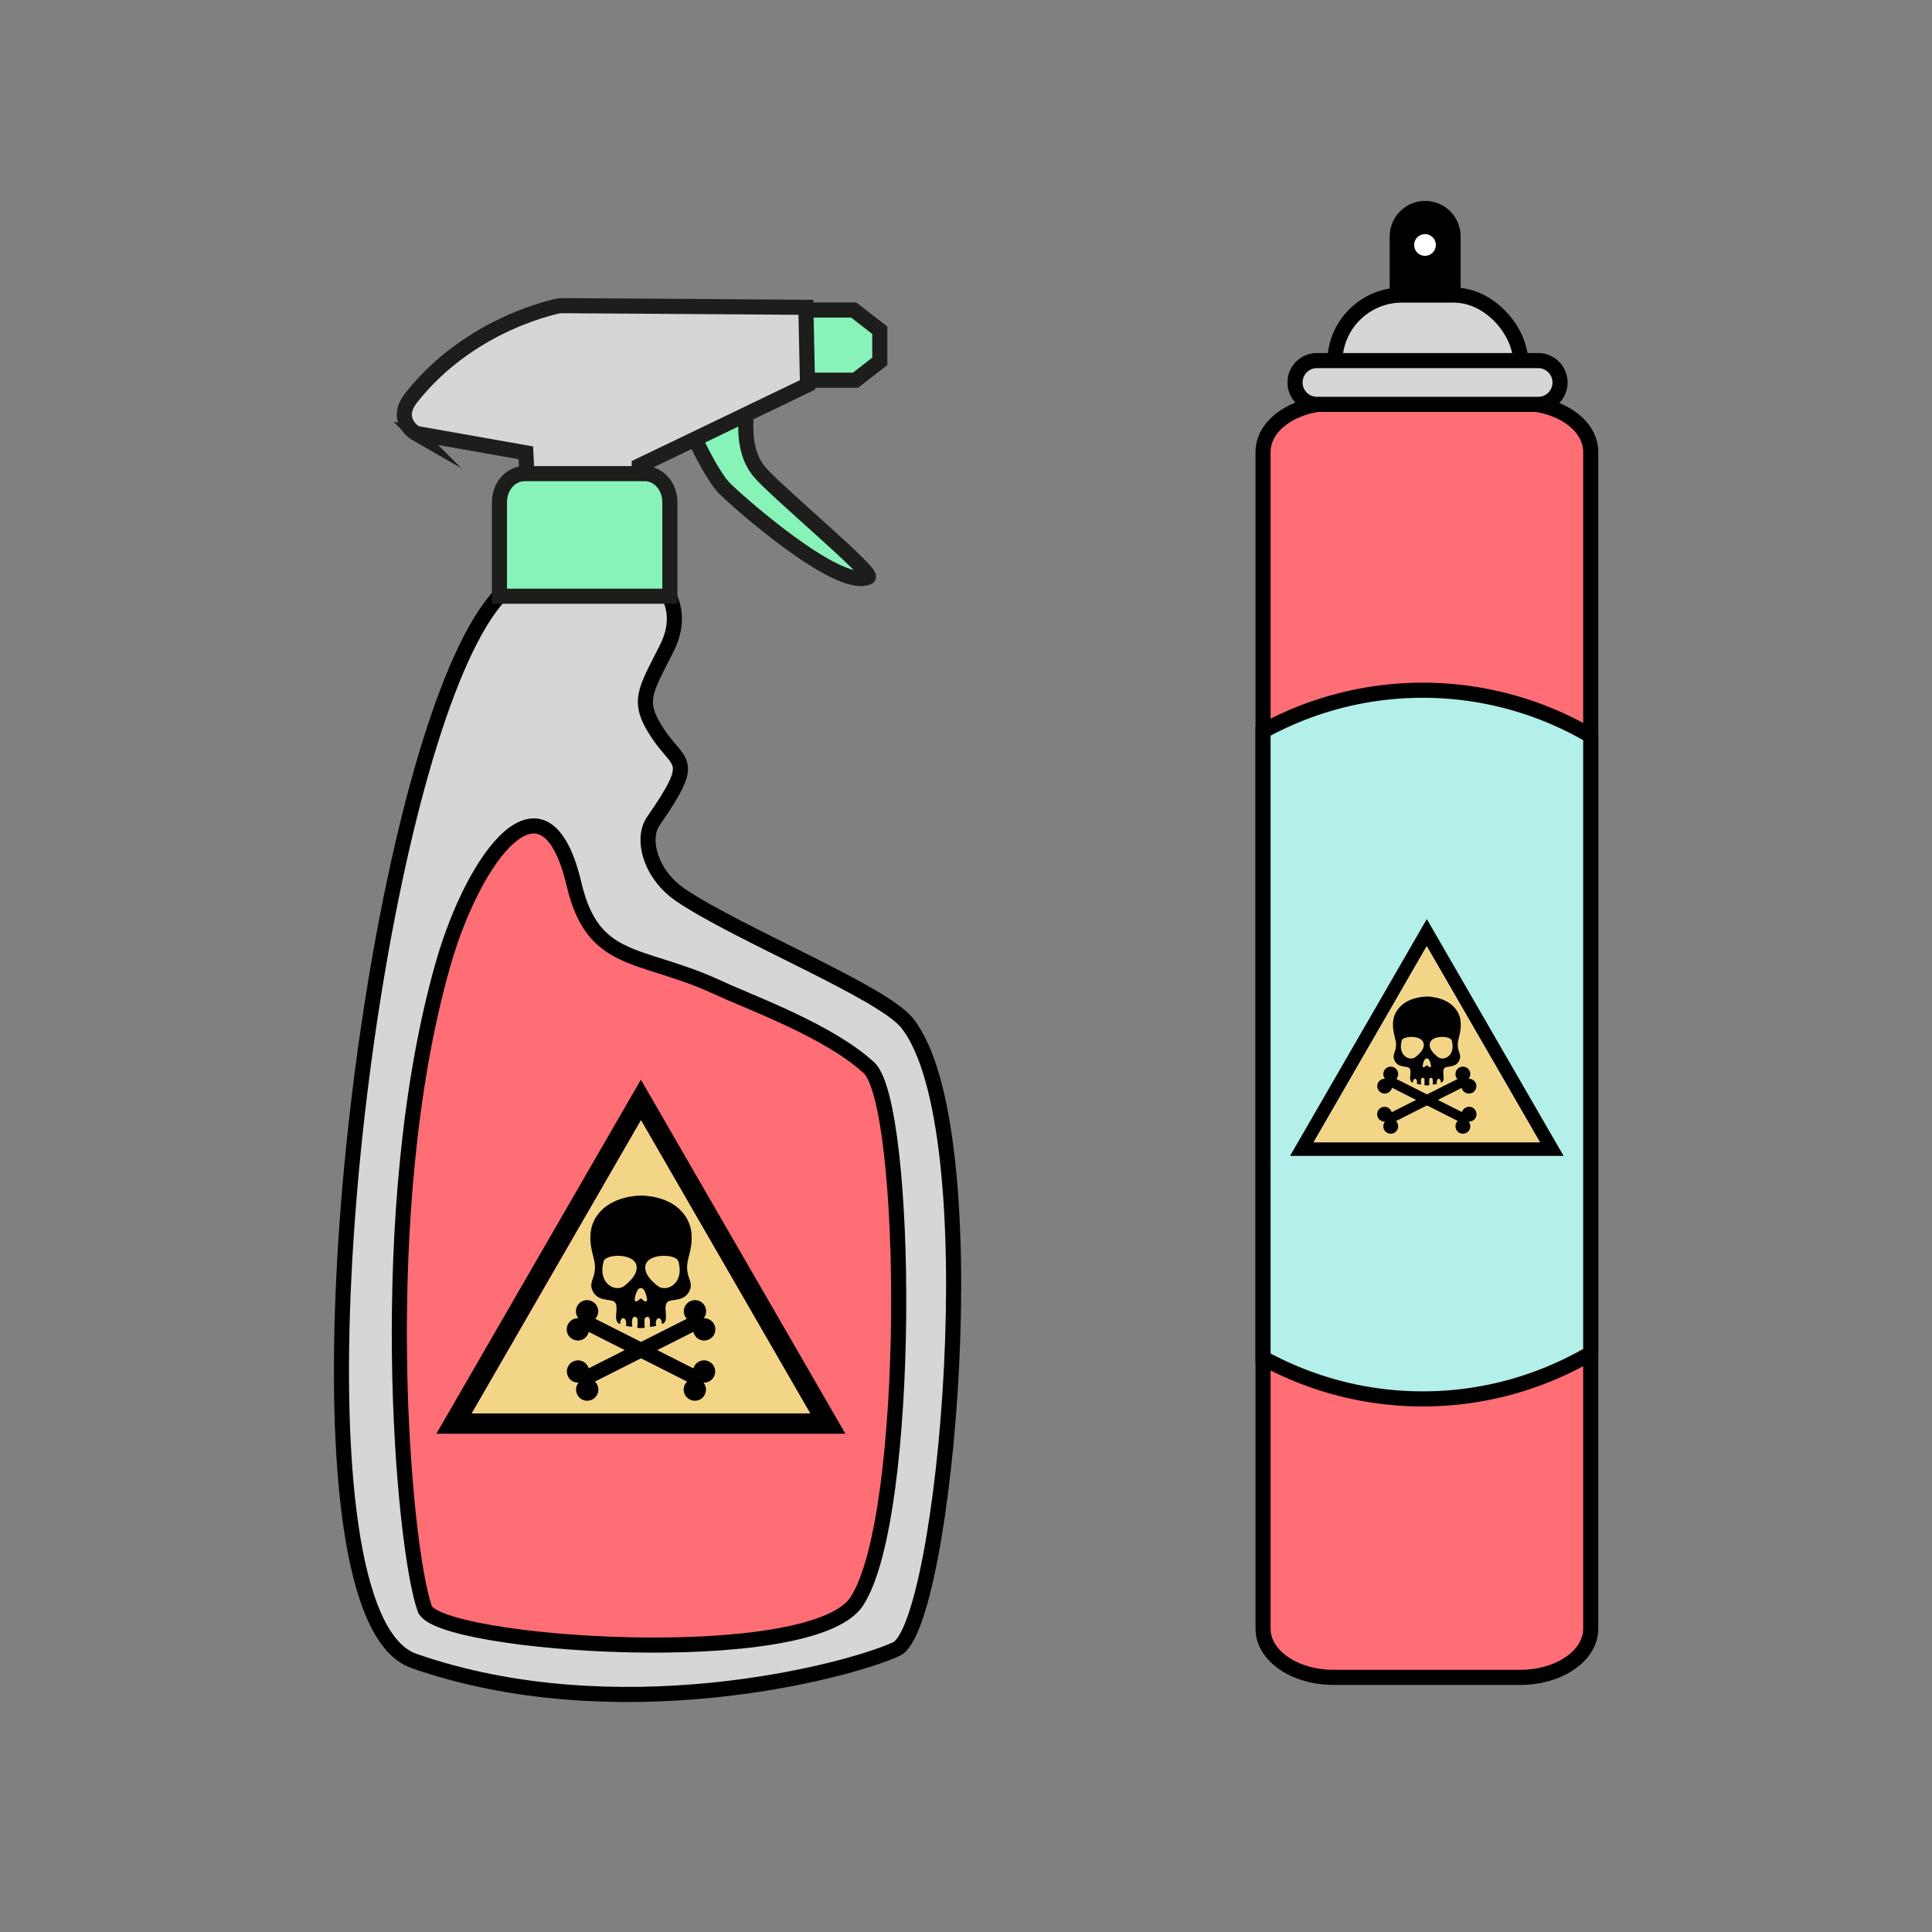 <svg xmlns="http://www.w3.org/2000/svg" viewBox="0 0 128 128"><rect x="0" y="0" width="128" height="128" fill="#808080" stroke="none"/><defs><style>.cls-1{fill:#f3d587}.cls-3{fill:#ff6d75}.cls-3,.cls-5,.cls-7{stroke-miterlimit:10}.cls-3,.cls-5{stroke:#000}.cls-5{fill:#d6d6d6}.cls-7{stroke:#1d1d1b;fill:#87f3b9}</style></defs><g style="isolation:isolate"><g id="Calque_1" data-name="Calque 1"><path d="M33.85 38.76c.93-.72 5-.65 7.54-.53 1.21.06 2.07.13 2.07.13s2.17 1.69.72 4.58-2.03 3.51-.58 5.68c1.45 2.17 2.57 1.61-.32 5.79-.8 1.15-.22 3.54 1.87 4.93 3.87 2.59 13.33 6.4 14.95 8.44 5.55 6.99 2.53 40-.72 41.48-3.47 1.57-18.61 5.44-31.96.78-2.12-.74-3.46-4.08-4.17-8.95-2.62-17.97 3.36-56.76 10.6-62.33Z" style="mix-blend-mode:multiply;fill:#d6d6d6;stroke:#000;stroke-miterlimit:10"/><path d="M52.66 20.54v4.65h4.02l1.61-1.25v-2.06l-1.73-1.34h-3.9zM45.12 26.63c.07-.17.08-.08.04-.02l5.04-4.32c-.15 2.69-1.75 6.66.08 8.93 1 1.24 7.77 6.86 7.23 7.02-1.97.91-8.8-5.14-9.56-5.94-.91-.96-2.59-4.44-2.83-5.67Z" class="cls-7"/><path d="M27.55 28.71 34.84 30l.11 2.25 7.4.11v-1.5l2.4-1.15 8.75-4.21-.11-5.14-5.48-.04-10.81-.07s-5.89 1.06-9.86 6.11c-1.18 1.5.32 2.36.32 2.36Z" style="stroke:#1d1d1b;fill:#d6d6d6;stroke-miterlimit:10"/><path d="M47.35 65.34c2.57 1.16 7.56 2.97 10.21 5.39 2.65 2.41 2.89 29.74-.8 35.37-3.02 4.6-27.76 2.9-28.62.48-1.45-4.1-3.42-26.44 1.21-42.69 2.05-7.18 6.75-13.5 8.68-5.31 1.26 5.36 4.34 4.5 9.33 6.75Z" class="cls-3"/><path d="M28.92 94.99h27.09L42.46 71.53 28.91 94.99Zm24.76-1.35H31.25l11.21-19.42 11.21 19.42Z"/><path d="M31.26 93.64h22.42L42.47 74.22 31.26 93.64z" class="cls-1"/><path d="M39.21 82.86c-.2-.96-.13-1.85.58-2.61.6-.64 1.47-.93 2.3-1.02.15-.01.28-.02.38-.02.1 0 .23 0 .38.02.83.08 1.7.37 2.3 1.02.71.77.78 1.66.58 2.61-.11.5-.26.84-.19 1.37.06.45.31.76.2 1.13-.29.96-1.29.65-1.53.91-.33.36.2 1.29-.36 1.45 0-.6-.51-.45-.38.12-.09.03-.34.07-.42.06.03-.26.06-.71-.2-.65-.08.02-.13.08-.15.15v.38c0 .06.01.13.02.18-.06.02-.15.03-.25.03-.09 0-.19 0-.25-.03 0-.05 0-.12.02-.18v-.38c-.02-.08-.06-.13-.15-.15-.26-.06-.23.39-.2.65-.08 0-.33-.03-.42-.06.13-.58-.39-.72-.38-.12-.56-.16-.03-1.09-.36-1.45-.23-.26-1.24.04-1.53-.91-.11-.37.14-.68.2-1.13.07-.53-.08-.87-.19-1.37Z"/><path d="M40 83.55c-.44 1.52.82 2.11 1.38 1.63.35-.29.82-.71.8-1.23-.04-.97-2.05-.88-2.18-.4ZM44.94 83.55c.44 1.52-.82 2.11-1.39 1.63-.35-.29-.82-.71-.8-1.23.04-.97 2.05-.88 2.18-.4ZM42.06 86.02s.08-.55.3-.66c.03-.02.07-.02.1-.02s.06 0 .1.03c.22.11.3.66.3.66.01.04.02.09 0 .13-.07.13-.18.04-.25-.02-.08-.06-.1-.11-.15-.11s-.07.05-.15.11c-.08.06-.19.15-.25.02-.02-.04-.01-.09 0-.13Z" class="cls-1"/><path d="m38.606 88.04.438-.865 7.532 3.807-.437.865z"/><path d="M38.62 87.42c.36.18.51.62.32.99a.73.73 0 0 1-.99.32.73.73 0 0 1-.32-.99.73.73 0 0 1 .99-.32Z"/><path d="M39.23 86.22c.36.18.51.62.32.99a.73.73 0 0 1-.99.32.73.73 0 0 1-.32-.99.73.73 0 0 1 .99-.32ZM46.37 91.41c.36.18.51.62.32.99a.73.73 0 0 1-.99.32.73.73 0 0 1-.32-.99.73.73 0 0 1 .99-.32Z"/><path d="M46.98 90.21c.36.18.51.62.32.99a.73.73 0 0 1-.99.32.73.73 0 0 1-.32-.99.73.73 0 0 1 .99-.32ZM38.352 90.983l7.534-3.804.437.866-7.534 3.804z"/><path d="M46.32 87.42a.73.73 0 0 0-.32.99c.18.36.62.51.99.32a.73.73 0 0 0 .32-.99.73.73 0 0 0-.99-.32Z"/><path d="M45.71 86.22a.73.73 0 0 0-.32.99c.18.36.62.51.99.32a.73.73 0 0 0 .32-.99.73.73 0 0 0-.99-.32ZM38.57 91.41a.73.73 0 0 0-.32.99c.18.36.62.51.99.32a.73.73 0 0 0 .32-.99.73.73 0 0 0-.99-.32Z"/><path d="M37.96 90.21a.73.73 0 0 0-.32.99c.18.36.62.51.99.32a.73.73 0 0 0 .32-.99.73.73 0 0 0-.99-.32ZM92.57 24.03c0 1.02.83 1.85 1.85 1.85s1.85-.83 1.85-1.85v-8.37c0-1.02-.83-1.85-1.85-1.85s-1.85.83-1.85 1.85v8.37Z"/><path d="M92.57 24.03c0 1.02.83 1.85 1.85 1.85s1.85-.83 1.85-1.85v-8.37c0-1.02-.83-1.85-1.85-1.85s-1.85.83-1.85 1.85v8.37Z" style="fill:none;stroke:#000;stroke-miterlimit:10"/><path d="M93.69 16.23c0 .4.32.72.72.72s.72-.32.72-.72-.32-.72-.72-.72-.72.32-.72.72Z" style="fill:#fff"/><rect width="12.31" height="9.65" x="88.44" y="19.55" class="cls-5" rx="4.44" ry="4.44"/><path d="M83.68 29.92v77.99c0 1.78 2.09 3.22 4.67 3.22h12.37c2.58 0 4.67-1.44 4.67-3.22V29.92c0-.09 0-.18-.02-.27-.17-1.42-1.67-2.57-3.64-2.87-.33-.05-.66-.08-1.01-.08H88.35c-.35 0-.69.03-1.01.08-1.97.3-3.47 1.45-3.64 2.87-.01.09-.02.18-.02.27Z" class="cls-3"/><path d="M85.8 25.34c0 .8.65 1.45 1.45 1.45h14.71a1.451 1.451 0 0 0 0-2.9H87.25c-.8 0-1.45.65-1.45 1.45Z" class="cls-5"/><path d="M83.68 48.44v41.53c3.16 1.73 6.76 2.71 10.58 2.71 4.05 0 7.84-1.1 11.13-3.02V48.75a21.984 21.984 0 0 0-11.13-3.02c-3.82 0-7.42.98-10.58 2.71Z" style="fill:#b2f0e9;stroke:#000;stroke-miterlimit:10"/><path d="M85.47 76.58h18.12l-9.06-15.69-2.84 4.92-6.22 10.77Zm1.56-.9 4.73-8.2 2.76-4.79 7.5 12.99h-15Z"/><path d="M87.03 75.68h15l-7.5-12.99-7.5 12.99z" class="cls-1"/><path d="M92.35 68.47c-.13-.64-.09-1.23.39-1.75.4-.43.98-.62 1.54-.68.1-.01.19-.02.25-.02.07 0 .15 0 .26.02.56.06 1.14.25 1.54.68.48.51.52 1.11.39 1.75-.07.34-.17.56-.13.92.04.3.21.51.13.76-.19.64-.87.44-1.02.61-.22.24.14.86-.24.97 0-.4-.34-.3-.26.08-.06.02-.23.05-.28.04.02-.18.04-.48-.13-.44-.06.01-.08.05-.1.1v.26c0 .04 0 .08.01.12-.04.01-.1.02-.17.02-.06 0-.12 0-.16-.02 0-.04 0-.08.01-.12v-.26c-.01-.05-.04-.09-.1-.1-.17-.04-.15.26-.13.44-.05 0-.22-.02-.28-.04.09-.38-.26-.48-.26-.08-.38-.1-.02-.73-.24-.97-.16-.17-.83.03-1.02-.61-.08-.25.09-.45.13-.76.05-.35-.06-.58-.13-.92Z"/><path d="M92.87 68.93c-.29 1.02.55 1.41.93 1.09.24-.2.55-.48.53-.82-.03-.65-1.37-.59-1.46-.27ZM96.18 68.93c.29 1.02-.55 1.41-.93 1.09-.24-.2-.55-.48-.53-.82.03-.65 1.37-.59 1.46-.27ZM94.26 70.58s.05-.37.2-.44c.02-.01.05-.02.07-.02s.04 0 .07.02c.15.07.2.44.2.44 0 .03.02.06 0 .09-.04.08-.12.03-.17-.02-.05-.04-.07-.07-.1-.07s-.05.03-.1.07c-.05.04-.12.1-.17.02-.01-.02 0-.06 0-.09Z" class="cls-1"/><path d="m91.955 71.93.293-.58 5.034 2.543-.293.58z"/><path d="M91.96 71.52c.24.12.34.42.22.66-.12.24-.42.34-.66.22a.496.496 0 0 1-.22-.66c.12-.24.42-.34.66-.22Z"/><path d="M92.36 70.72c.24.12.34.42.22.66-.12.24-.42.34-.66.22a.496.496 0 0 1-.22-.66c.12-.24.42-.34.66-.22ZM97.14 74.18c.24.12.34.42.22.66-.12.24-.42.34-.66.22a.496.496 0 0 1-.22-.66c.12-.24.42-.34.66-.22Z"/><path d="M97.55 73.38c.24.12.34.42.22.66-.12.24-.42.34-.66.22a.496.496 0 0 1-.22-.66c.12-.24.42-.34.66-.22ZM91.778 73.903l5.034-2.543.293.58-5.034 2.544z"/><path d="M97.1 71.52c-.24.12-.34.42-.22.66.12.24.42.34.66.22.24-.12.34-.42.22-.66a.496.496 0 0 0-.66-.22Z"/><path d="M96.7 70.72c-.24.12-.34.42-.22.66.12.24.42.34.66.22.24-.12.34-.42.22-.66a.496.496 0 0 0-.66-.22ZM91.92 74.18c-.24.12-.34.42-.22.66.12.24.42.34.66.22.24-.12.34-.42.22-.66a.496.496 0 0 0-.66-.22Z"/><path d="M91.51 73.38c-.24.12-.34.42-.22.66.12.24.42.34.66.22.24-.12.34-.42.22-.66a.496.496 0 0 0-.66-.22Z"/><path d="M33.13 32.86c.07-.36.23-.69.46-.94.24-.27.56-.46.91-.52.08-.01.17-.02.26-.02h7.95c.09 0 .17 0 .26.02.35.06.67.25.91.52.23.25.39.58.46.94.03.13.04.27.04.4v6.24H33.09v-6.24c0-.14.01-.27.04-.4Z" class="cls-7"/><path d="M-5090.97-979.45h6467.34v6437.3h-6467.34z" style="fill:none;stroke:#fff;stroke-linecap:round;stroke-linejoin:round;stroke-width:8px"/></g></g></svg>
